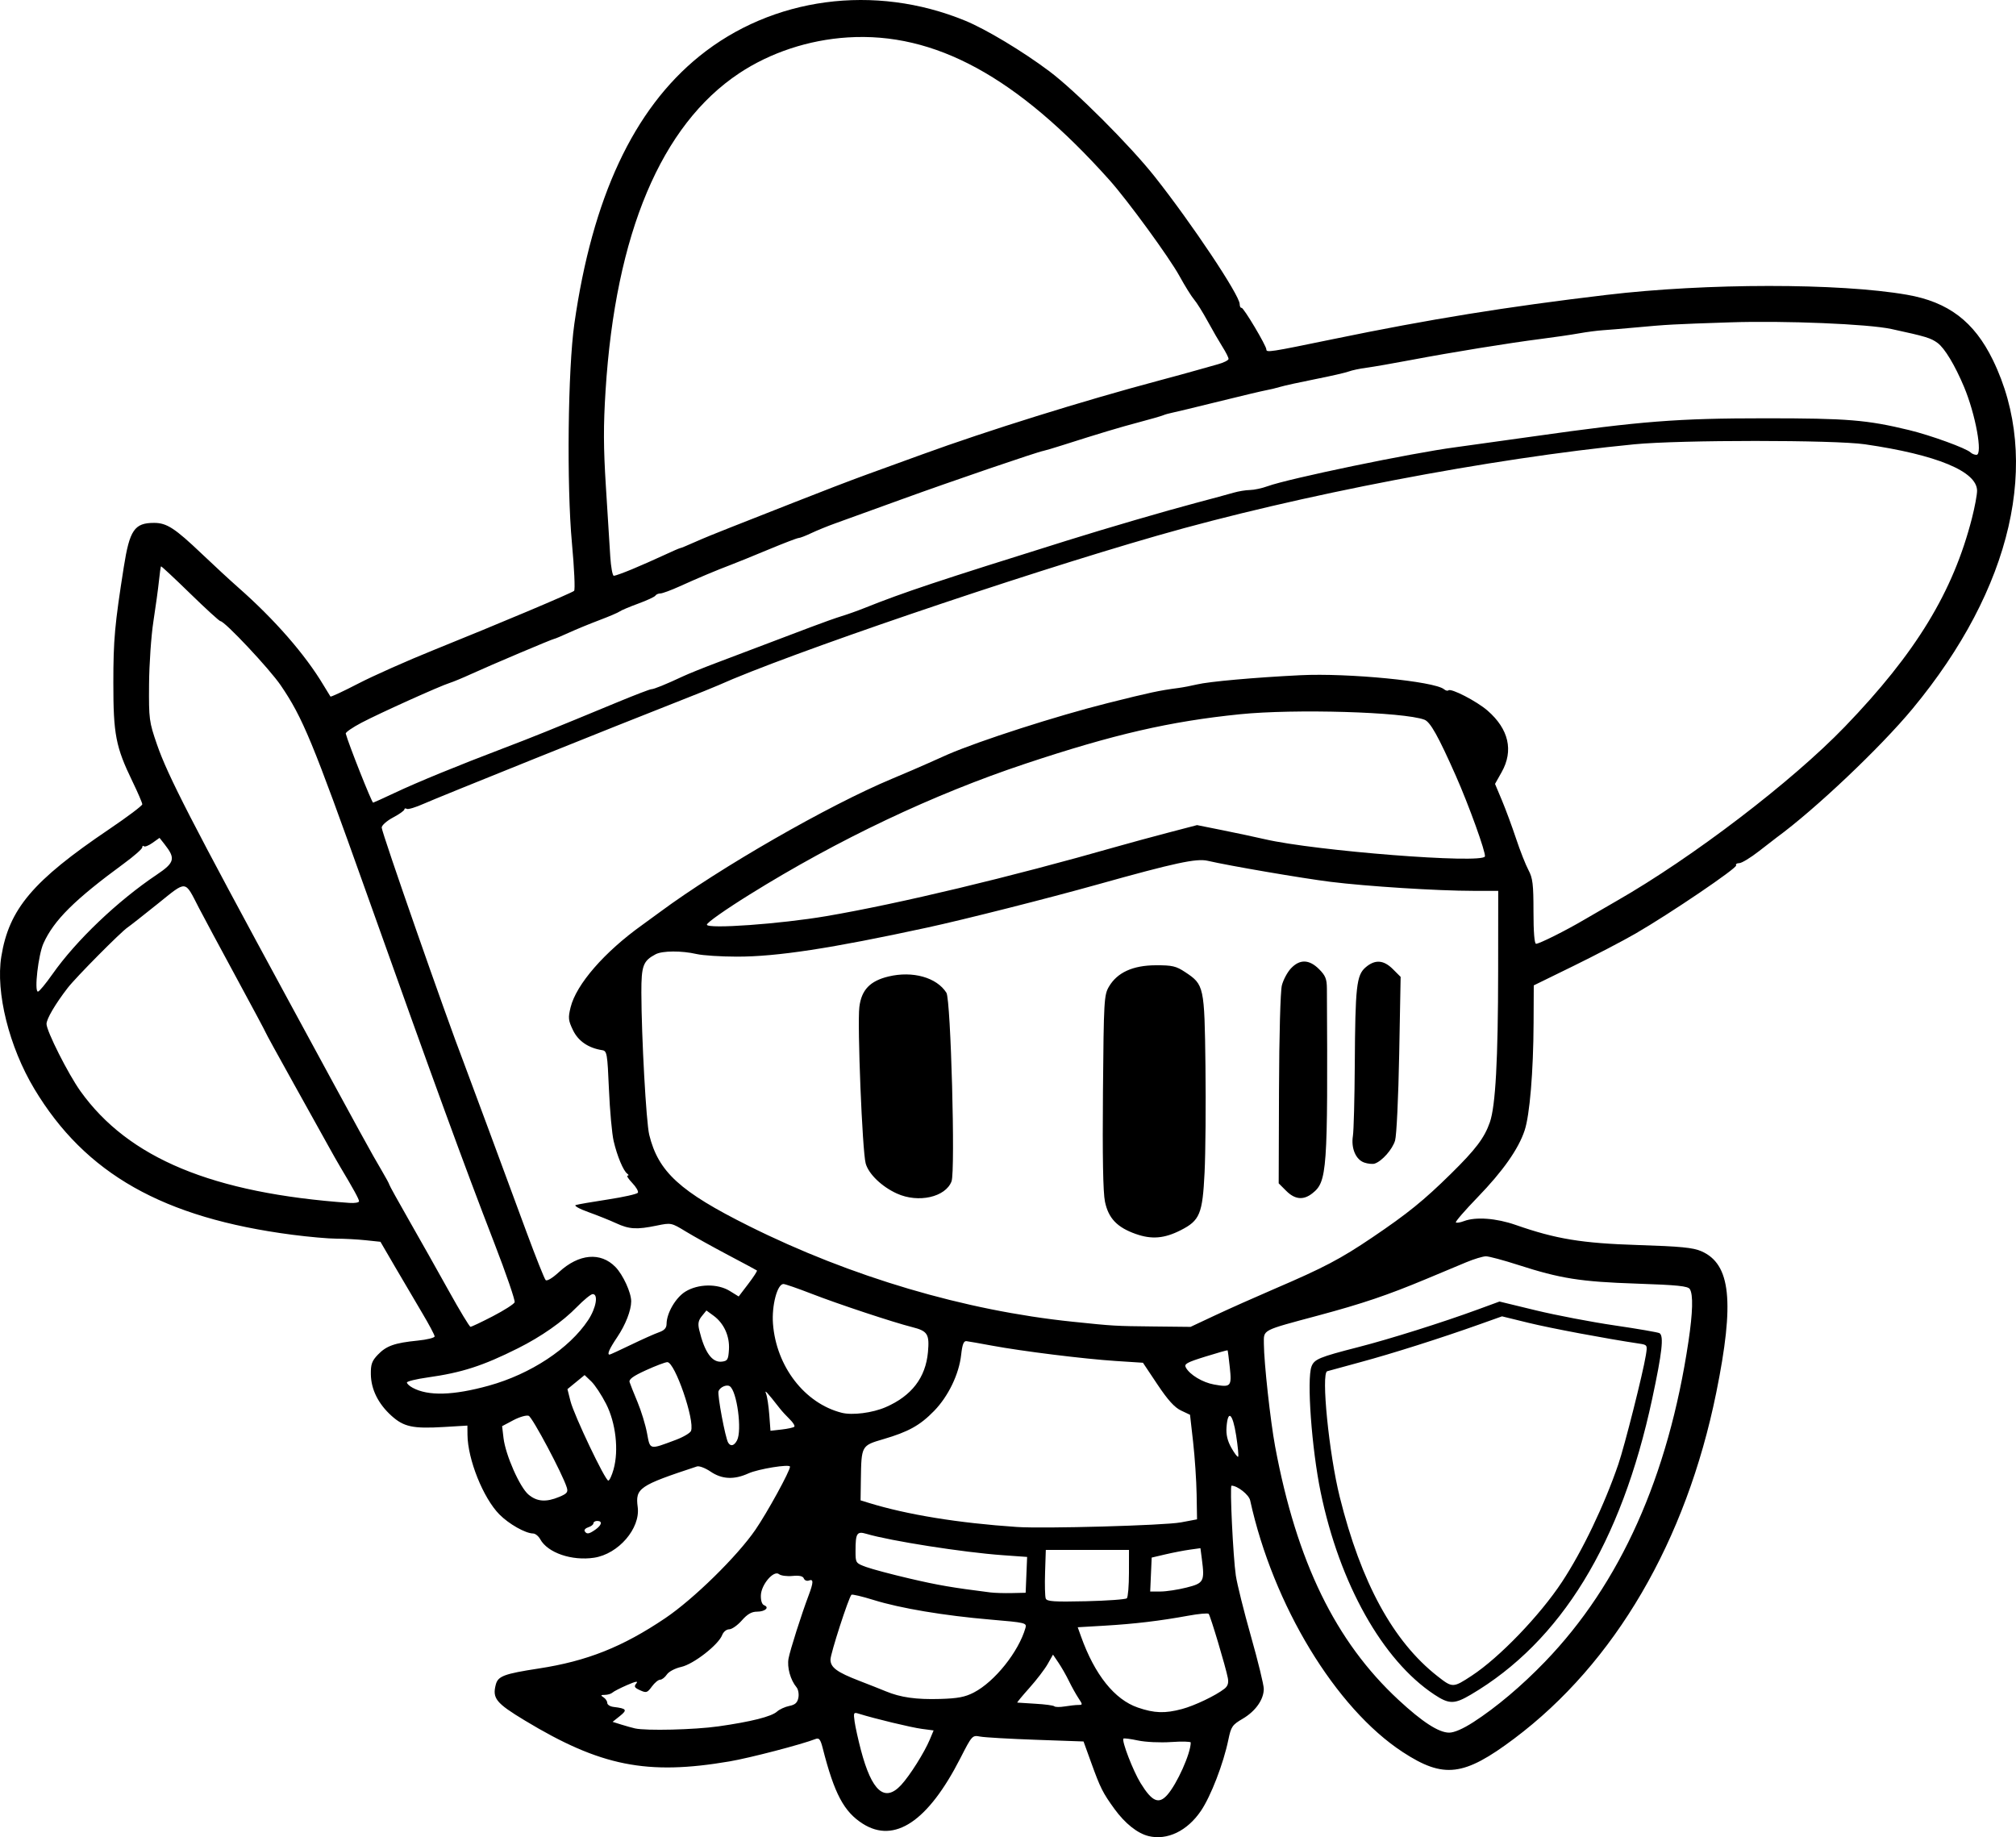 <?xml version="1.0" encoding="UTF-8" standalone="no"?>
<!-- Created with Inkscape (http://www.inkscape.org/) -->

<svg
   width="211.64mm"
   height="192.864mm"
   viewBox="0 0 211.64 192.864"
   version="1.1"
   id="svg5"
   xml:space="preserve"
   xmlns="http://www.w3.org/2000/svg"
   xmlns:svg="http://www.w3.org/2000/svg"><defs
     id="defs2" /><g
     id="layer1"
     transform="translate(9.585,34.223)"><path
       style="fill:#000000;stroke-width:0.265"
       d="m 110.991,158.526 c -1.159,-0.279 -2.471,-1.322 -3.577,-2.845 -1.226,-1.689 -1.484,-2.2 -2.436,-4.837 l -0.813,-2.249 -4.998,-0.177 c -2.749,-0.097 -5.379,-0.248 -5.845,-0.336 -0.841,-0.158 -0.856,-0.141 -2.1,2.292 -3.379,6.61 -6.899,8.97 -10.23,6.857 -1.984,-1.258 -2.992,-3.158 -4.207,-7.931 -0.233,-0.915 -0.382,-1.111 -0.739,-0.971 -1.454,0.572 -6.905,1.992 -9.043,2.357 -8.675,1.479 -13.541,0.508 -21.482,-4.289 -3.043,-1.838 -3.44,-2.33 -3.054,-3.788 0.232,-0.877 0.889,-1.121 4.517,-1.677 5.06,-0.776 8.79,-2.261 13.269,-5.281 2.976,-2.007 7.552,-6.494 9.466,-9.281 1.249,-1.819 3.631,-6.164 3.631,-6.622 0,-0.303 -3.33,0.235 -4.363,0.704 -1.507,0.685 -2.779,0.625 -3.976,-0.188 -0.552,-0.375 -1.194,-0.619 -1.426,-0.542 -6.091,2.009 -6.485,2.28 -6.223,4.267 0.295,2.238 -2.027,4.932 -4.582,5.316 -2.341,0.352 -4.873,-0.518 -5.652,-1.942 -0.179,-0.327 -0.514,-0.598 -0.744,-0.601 -0.808,-0.011 -2.545,-0.993 -3.542,-2.002 -1.7,-1.721 -3.325,-5.775 -3.35,-8.356 l -0.009,-0.971 -2.475,0.148 c -3.247,0.194 -4.205,-0.012 -5.497,-1.179 -1.388,-1.254 -2.14,-2.766 -2.164,-4.352 -0.016,-1.052 0.111,-1.407 0.736,-2.06 0.891,-0.93 1.756,-1.236 4.174,-1.478 0.982,-0.098 1.786,-0.297 1.786,-0.442 0,-0.145 -0.577,-1.232 -1.282,-2.417 -0.705,-1.184 -1.985,-3.36 -2.844,-4.834 l -1.562,-2.681 -1.56,-0.164 c -0.858,-0.09 -2.232,-0.164 -3.054,-0.164 -0.821,0 -2.917,-0.186 -4.658,-0.413 C 7.548,93.633 -0.631,89.005 -5.982,80.085 c -2.645,-4.41 -4.071,-10.126 -3.465,-13.889 0.805,-4.997 3.31,-7.956 11.306,-13.359 1.921,-1.298 3.493,-2.48 3.493,-2.627 0,-0.147 -0.465,-1.228 -1.034,-2.403 -1.753,-3.622 -2.006,-4.926 -2.004,-10.338 0.001,-4.537 0.142,-6.095 1.098,-12.171 0.611,-3.885 1.124,-4.631 3.18,-4.629 1.327,0.001 2.173,0.549 5.002,3.241 1.296,1.233 3.012,2.818 3.812,3.521 3.842,3.378 7.058,7.065 8.987,10.303 0.347,0.582 0.668,1.107 0.714,1.166 0.046,0.059 1.365,-0.556 2.931,-1.368 1.566,-0.812 5.109,-2.388 7.874,-3.503 6.859,-2.766 14.505,-5.988 14.772,-6.224 0.121,-0.107 0.019,-2.365 -0.227,-5.018 -0.56,-6.041 -0.426,-18.258 0.254,-23.02 1.89,-13.244 6.207,-22.487 13.114,-28.081 7.666,-6.208 18.397,-7.645 27.914,-3.738 2.193,0.9 6.03,3.205 8.834,5.308 2.736,2.051 8.486,7.801 11.073,11.074 3.907,4.943 8.905,12.441 8.911,13.367 10e-4,0.244 0.091,0.423 0.2,0.397 0.203,-0.049 2.6,3.973 2.6,4.364 0,0.347 0.346,0.294 7.082,-1.096 10.074,-2.079 18.111,-3.378 28.637,-4.628 10.48,-1.245 24.412,-1.252 31.527,-0.016 4.346,0.755 7.055,2.81 9.022,6.843 5.136,10.528 2.039,23.985 -8.429,36.616 -3.377,4.075 -10.218,10.557 -14.262,13.515 -0.146,0.106 -0.986,0.757 -1.869,1.445 -0.882,0.688 -1.812,1.252 -2.066,1.252 -0.254,0 -0.399,0.103 -0.321,0.228 0.158,0.256 -6.911,5.051 -10.561,7.163 -1.31,0.758 -4.25,2.292 -6.534,3.409 l -4.153,2.032 -0.019,3.969 c -0.024,5.104 -0.403,9.639 -0.94,11.257 -0.649,1.955 -2.277,4.27 -4.938,7.02 -1.329,1.374 -2.355,2.56 -2.28,2.635 0.075,0.075 0.459,0.015 0.852,-0.135 1.233,-0.469 3.394,-0.309 5.428,0.402 4.234,1.479 6.931,1.922 12.847,2.11 4.465,0.142 5.769,0.269 6.639,0.647 3.094,1.346 3.51,5.294 1.567,14.859 -3.166,15.578 -10.644,28.379 -21.213,36.311 -5.282,3.964 -7.393,4.22 -11.689,1.415 -7.047,-4.601 -13.613,-15.429 -16.027,-26.43 -0.13,-0.592 -1.334,-1.541 -1.957,-1.541 -0.193,0 0.169,7.518 0.454,9.437 0.134,0.898 0.849,3.769 1.589,6.381 0.74,2.612 1.346,5.092 1.345,5.512 -0.002,1.123 -0.866,2.347 -2.216,3.139 -1.095,0.642 -1.217,0.821 -1.503,2.204 -0.52,2.514 -1.834,5.92 -2.875,7.458 -1.433,2.116 -3.534,3.13 -5.506,2.655 z m 1.956,-4.309 c 1.029,-1.154 2.472,-4.373 2.472,-5.513 0,-0.105 -0.927,-0.128 -2.061,-0.05 -1.147,0.079 -2.689,0.006 -3.478,-0.163 -0.78,-0.167 -1.466,-0.256 -1.525,-0.197 -0.214,0.214 1.005,3.38 1.797,4.667 1.194,1.941 1.901,2.258 2.794,1.256 z m -27.925,-1.058 c 0.914,-0.99 2.438,-3.411 3.011,-4.783 l 0.393,-0.94 -1.254,-0.166 c -1.104,-0.146 -4.968,-1.077 -6.599,-1.59 -0.547,-0.172 -0.574,-0.12 -0.439,0.836 0.079,0.561 0.374,1.894 0.655,2.963 1.15,4.373 2.505,5.551 4.233,3.68 z m 60.055,-6.585 c 2.418,-1.563 5.07,-3.799 7.532,-6.351 7.9,-8.19 12.941,-19.442 15.06,-33.616 0.458,-3.061 0.507,-4.929 0.144,-5.502 -0.201,-0.318 -1.288,-0.43 -5.618,-0.576 -5.867,-0.198 -7.961,-0.529 -12.405,-1.962 -1.542,-0.497 -3.062,-0.904 -3.379,-0.904 -0.316,0 -1.258,0.285 -2.092,0.634 -0.834,0.349 -2.707,1.132 -4.162,1.74 -4.067,1.7 -6.71,2.594 -11.35,3.839 -6.017,1.615 -5.716,1.459 -5.71,2.974 0.008,1.945 0.687,8.134 1.183,10.788 2.259,12.088 6.335,20.459 12.946,26.588 2.513,2.33 4.232,3.442 5.323,3.442 0.527,0 1.455,-0.402 2.527,-1.095 z m -4.103,-2.914 c -5.422,-3.591 -9.931,-11.628 -11.916,-21.237 -0.942,-4.561 -1.473,-11.846 -0.961,-13.192 0.292,-0.768 0.819,-0.986 4.898,-2.032 3.336,-0.855 8.837,-2.587 12.587,-3.963 l 2.249,-0.825 3.836,0.93 c 2.11,0.511 5.832,1.223 8.27,1.58 2.439,0.358 4.552,0.723 4.696,0.813 0.466,0.288 0.273,2.016 -0.772,6.893 -3.244,15.145 -9.572,25.471 -19.026,31.045 -1.747,1.03 -2.291,1.028 -3.862,-0.012 z m 3.946,-1.972 c 2.895,-1.898 7.159,-6.33 9.475,-9.846 2.148,-3.261 4.438,-8.046 5.913,-12.351 0.662,-1.932 2.589,-9.567 2.89,-11.447 0.172,-1.073 0.163,-1.087 -0.717,-1.219 -3.498,-0.524 -9.279,-1.61 -11.606,-2.18 l -2.778,-0.68 -2.381,0.848 c -4.043,1.441 -9.219,3.083 -12.487,3.962 -1.718,0.462 -3.285,0.89 -3.483,0.952 -0.657,0.204 0.187,8.676 1.316,13.203 2.242,8.995 5.6,15.154 10.255,18.807 1.583,1.243 1.635,1.242 3.605,-0.05 z m -79.11,5.324 c 3.459,-0.491 5.595,-1.029 6.178,-1.557 0.259,-0.234 0.839,-0.5 1.288,-0.59 0.613,-0.123 0.851,-0.338 0.953,-0.863 0.075,-0.385 -0.013,-0.878 -0.196,-1.097 -0.64,-0.767 -1.009,-2.102 -0.837,-3.022 0.17,-0.907 1.348,-4.607 2.113,-6.636 0.512,-1.358 0.519,-1.74 0.028,-1.552 -0.217,0.083 -0.458,-0.013 -0.535,-0.213 -0.096,-0.251 -0.469,-0.333 -1.198,-0.264 -0.582,0.056 -1.214,-0.029 -1.405,-0.187 -0.547,-0.454 -1.867,1.078 -1.907,2.213 -0.019,0.556 0.112,0.96 0.339,1.048 0.599,0.23 0.108,0.675 -0.745,0.675 -0.567,0 -1.013,0.258 -1.599,0.926 -0.447,0.509 -1.042,0.926 -1.321,0.926 -0.286,0 -0.609,0.265 -0.739,0.606 -0.387,1.017 -2.998,3.051 -4.286,3.34 -0.658,0.147 -1.316,0.494 -1.522,0.803 -0.2,0.299 -0.517,0.543 -0.706,0.543 -0.188,0 -0.578,0.323 -0.865,0.717 -0.477,0.655 -0.584,0.689 -1.24,0.39 -0.591,-0.269 -0.661,-0.395 -0.394,-0.716 0.229,-0.276 -0.051,-0.227 -0.965,0.17 -0.709,0.308 -1.402,0.664 -1.54,0.793 -0.138,0.128 -0.495,0.235 -0.794,0.238 -0.445,0.003 -0.471,0.049 -0.146,0.255 0.218,0.138 0.397,0.404 0.397,0.591 0,0.187 0.298,0.376 0.661,0.419 1.373,0.164 1.474,0.31 0.665,0.955 l -0.767,0.612 0.911,0.285 c 0.501,0.157 1.149,0.338 1.44,0.403 1.174,0.264 6.246,0.141 8.731,-0.212 z m 48.683,-1.82 c 1.337,-0.358 3.554,-1.417 4.464,-2.133 0.352,-0.277 0.455,-0.603 0.355,-1.131 -0.215,-1.136 -1.831,-6.54 -2.012,-6.731 -0.088,-0.093 -1.053,-0.005 -2.145,0.195 -2.965,0.543 -5.63,0.861 -8.777,1.046 l -2.824,0.166 0.346,0.968 c 1.434,4.013 3.52,6.623 5.964,7.462 1.733,0.596 2.85,0.633 4.63,0.157 z m -10.884,-0.431 c 0.478,-0.003 0.479,-0.025 0.013,-0.731 -0.264,-0.4 -0.711,-1.204 -0.993,-1.786 -0.282,-0.582 -0.774,-1.443 -1.092,-1.913 l -0.579,-0.854 -0.558,0.987 c -0.307,0.543 -1.17,1.671 -1.919,2.508 -0.748,0.837 -1.321,1.53 -1.273,1.541 0.048,0.011 0.906,0.066 1.907,0.122 1.001,0.056 1.894,0.176 1.984,0.268 0.091,0.091 0.582,0.098 1.091,0.014 0.509,-0.084 1.148,-0.154 1.419,-0.156 z m -10.956,-1.31 c 2.188,-1.134 4.705,-4.285 5.416,-6.78 0.149,-0.524 -1.3e-4,-0.56 -3.668,-0.871 -4.863,-0.413 -9.464,-1.184 -12.27,-2.057 -1.209,-0.376 -2.259,-0.623 -2.332,-0.55 -0.296,0.296 -2.202,6.187 -2.201,6.803 0.002,0.829 0.676,1.325 3.035,2.235 1.014,0.391 2.261,0.884 2.771,1.096 1.548,0.644 3.191,0.877 5.689,0.804 1.88,-0.054 2.63,-0.198 3.561,-0.68 z m 16.059,-9.89 c 0.119,-0.119 0.219,-1.31 0.22,-2.646 l 0.004,-2.429 h -4.366 -4.366 l -0.077,2.36 c -0.042,1.298 -0.011,2.531 0.069,2.74 0.12,0.313 0.862,0.363 4.222,0.286 2.242,-0.052 4.174,-0.192 4.293,-0.311 z m -10.547,-2.458 0.077,-1.881 -2.591,-0.186 c -4.118,-0.295 -11.764,-1.493 -14.279,-2.238 -1.003,-0.297 -1.144,-0.075 -1.144,1.806 0,1.248 0.015,1.271 1.124,1.676 0.618,0.226 2.672,0.772 4.564,1.213 2.985,0.697 4.461,0.95 8.467,1.455 0.437,0.055 1.449,0.086 2.249,0.068 l 1.455,-0.032 z m 16.802,1.336 c 1.828,-0.459 1.926,-0.64 1.62,-2.986 l -0.15,-1.15 -1.104,0.153 c -0.607,0.084 -1.759,0.306 -2.56,0.493 l -1.455,0.341 -0.078,1.781 -0.078,1.781 h 1.082 c 0.595,0 1.821,-0.186 2.724,-0.413 z m -62.049,-6.085 c 0.677,-0.474 0.769,-0.911 0.191,-0.911 -0.218,0 -0.397,0.111 -0.397,0.247 0,0.136 -0.24,0.323 -0.533,0.416 -0.293,0.093 -0.465,0.28 -0.381,0.415 0.212,0.343 0.442,0.309 1.12,-0.166 z m 61.442,-0.754 1.72,-0.325 -0.044,-2.628 c -0.024,-1.445 -0.19,-3.915 -0.368,-5.488 l -0.324,-2.86 -0.947,-0.448 c -0.676,-0.319 -1.384,-1.102 -2.471,-2.731 l -1.524,-2.283 -2.85,-0.185 c -3.335,-0.216 -9.829,-1.022 -13.036,-1.618 -1.237,-0.23 -2.426,-0.439 -2.643,-0.464 -0.291,-0.034 -0.436,0.34 -0.556,1.431 -0.222,2.023 -1.345,4.356 -2.834,5.886 -1.486,1.527 -2.692,2.198 -5.345,2.975 -2.297,0.673 -2.298,0.675 -2.35,4.259 l -0.031,2.162 0.86,0.265 c 4.031,1.241 9.396,2.114 15.544,2.529 2.854,0.193 15.508,-0.16 17.198,-0.479 z m -65.237,-2.681 c 0.822,-0.344 0.945,-0.497 0.791,-0.992 -0.439,-1.41 -3.607,-7.37 -3.997,-7.52 -0.237,-0.091 -0.961,0.117 -1.611,0.461 l -1.18,0.626 0.146,1.237 c 0.211,1.786 1.706,5.173 2.622,5.944 0.89,0.749 1.846,0.821 3.228,0.244 z m 5.706,-2.902 c 0.558,-1.994 0.231,-4.858 -0.782,-6.855 -0.474,-0.934 -1.176,-1.998 -1.561,-2.365 l -0.699,-0.667 -0.901,0.738 -0.901,0.738 0.319,1.266 c 0.369,1.464 3.643,8.338 3.972,8.338 0.121,0 0.371,-0.536 0.555,-1.192 z m 65.352,-3.571 c -0.36,-2.315 -0.868,-2.736 -1.007,-0.836 -0.057,0.772 0.098,1.425 0.51,2.159 0.325,0.579 0.645,0.999 0.711,0.933 0.066,-0.066 -0.03,-1.081 -0.213,-2.257 z m -58.841,0.496 c 0.804,-0.301 1.532,-0.729 1.617,-0.951 0.42,-1.094 -1.689,-7.218 -2.485,-7.218 -0.209,0 -1.215,0.38 -2.236,0.845 -1.358,0.618 -1.821,0.955 -1.726,1.257 0.071,0.227 0.446,1.168 0.832,2.091 0.386,0.923 0.834,2.389 0.996,3.257 0.333,1.788 0.216,1.761 3.001,0.719 z m 6.444,0.051 c 0.555,-1.038 -0.009,-5.227 -0.767,-5.695 -0.33,-0.204 -1.009,0.096 -1.171,0.518 -0.141,0.368 0.712,4.924 1.014,5.412 0.261,0.423 0.621,0.331 0.924,-0.235 z m 6.017,-1.439 c 0.088,-0.088 -0.126,-0.439 -0.476,-0.78 -0.35,-0.34 -0.816,-0.848 -1.034,-1.127 -1.361,-1.739 -1.652,-2.053 -1.457,-1.567 0.117,0.291 0.269,1.287 0.339,2.214 l 0.126,1.684 1.171,-0.132 c 0.644,-0.073 1.243,-0.204 1.332,-0.293 z m 9.588,-2.052 c 2.728,-1.185 4.198,-3.099 4.442,-5.782 0.171,-1.889 -0.036,-2.217 -1.657,-2.625 -1.993,-0.502 -7.783,-2.421 -10.56,-3.501 -1.447,-0.562 -2.777,-1.023 -2.955,-1.023 -0.645,0 -1.241,2.264 -1.098,4.166 0.338,4.488 3.327,8.364 7.213,9.351 1.117,0.284 3.23,0.015 4.616,-0.587 z m -41.657,-2.261 c 4.386,-1.214 8.449,-3.893 10.424,-6.876 0.84,-1.268 1.097,-2.735 0.48,-2.735 -0.187,0 -0.932,0.607 -1.654,1.348 -1.512,1.552 -3.743,3.115 -6.208,4.348 -3.686,1.844 -5.862,2.546 -9.459,3.053 -1.201,0.169 -2.183,0.409 -2.183,0.533 0,0.124 0.268,0.37 0.595,0.548 1.64,0.89 4.258,0.818 8.004,-0.218 z m 77.788,-1.91 c -0.102,-0.961 -0.207,-1.771 -0.233,-1.8 -0.026,-0.029 -1.078,0.269 -2.337,0.661 -1.98,0.618 -2.255,0.774 -2.037,1.162 0.421,0.752 1.751,1.549 2.945,1.766 1.777,0.322 1.875,0.217 1.662,-1.79 z m -52.58,-1.88 c 0.086,-1.409 -0.528,-2.758 -1.616,-3.553 l -0.75,-0.548 -0.48,0.591 c -0.368,0.453 -0.432,0.794 -0.274,1.455 0.56,2.342 1.346,3.443 2.372,3.324 0.599,-0.07 0.683,-0.212 0.748,-1.269 z m -10.283,-0.502 c 1.172,-0.567 2.491,-1.156 2.93,-1.309 0.573,-0.2 0.8,-0.45 0.804,-0.887 0.011,-1.132 0.958,-2.756 1.972,-3.383 1.339,-0.828 3.387,-0.858 4.664,-0.069 l 0.935,0.578 1.009,-1.324 c 0.555,-0.728 0.964,-1.36 0.908,-1.404 -0.056,-0.044 -1.411,-0.772 -3.012,-1.616 -1.601,-0.845 -3.603,-1.957 -4.45,-2.473 -1.529,-0.931 -1.551,-0.935 -3.059,-0.624 -2.102,0.434 -2.888,0.388 -4.265,-0.25 -0.655,-0.303 -1.965,-0.828 -2.91,-1.166 -0.946,-0.338 -1.541,-0.672 -1.323,-0.742 0.218,-0.071 1.74,-0.334 3.381,-0.585 1.641,-0.251 3.053,-0.569 3.138,-0.706 0.085,-0.137 -0.179,-0.597 -0.586,-1.021 -0.407,-0.425 -0.628,-0.774 -0.492,-0.776 0.136,-0.002 0.123,-0.092 -0.03,-0.198 -0.413,-0.288 -1.071,-1.861 -1.435,-3.43 -0.177,-0.761 -0.399,-3.2 -0.494,-5.421 -0.162,-3.765 -0.209,-4.043 -0.703,-4.119 -1.45,-0.224 -2.514,-0.949 -3.066,-2.089 -0.501,-1.034 -0.529,-1.302 -0.257,-2.41 0.593,-2.412 3.557,-5.818 7.53,-8.654 0.408,-0.291 1.235,-0.895 1.839,-1.342 6.297,-4.663 17.712,-11.219 24.381,-14.002 1.31,-0.547 3.036,-1.289 3.836,-1.65 0.8,-0.361 1.693,-0.76 1.984,-0.886 3.346,-1.452 11.482,-4.067 16.801,-5.4 4.477,-1.123 5.43,-1.326 7.408,-1.586 0.509,-0.067 1.402,-0.237 1.984,-0.377 1.255,-0.303 6.057,-0.732 10.848,-0.968 5.016,-0.247 14.075,0.637 15.081,1.473 0.172,0.143 0.377,0.196 0.454,0.119 0.265,-0.265 2.983,1.138 4.119,2.126 2.227,1.939 2.745,4.201 1.478,6.455 l -0.696,1.237 0.719,1.712 c 0.395,0.942 1.066,2.755 1.49,4.03 0.424,1.275 1.009,2.761 1.3,3.303 0.449,0.838 0.528,1.493 0.528,4.363 0,2.138 0.1,3.377 0.272,3.377 0.344,0 3.112,-1.383 5.02,-2.508 0.8,-0.472 2.348,-1.369 3.44,-1.993 7.953,-4.549 18.38,-12.509 23.945,-18.279 7.473,-7.749 11.374,-14.15 13.356,-21.912 0.294,-1.152 0.535,-2.44 0.535,-2.864 0,-2.033 -4.219,-3.782 -11.774,-4.881 -3.22,-0.468 -19.391,-0.468 -24.209,0.001 -15.059,1.465 -35.273,5.336 -50.102,9.596 -14.647,4.207 -38.838,12.454 -46.074,15.707 -0.437,0.196 -2.223,0.916 -3.969,1.6 -6.51,2.549 -25.455,10.166 -26.939,10.831 -0.847,0.379 -1.65,0.621 -1.786,0.537 -0.136,-0.084 -0.247,-0.056 -0.247,0.062 0,0.118 -0.536,0.499 -1.191,0.846 -0.657,0.349 -1.191,0.823 -1.191,1.058 0,0.508 6.824,20.052 8.601,24.636 0.198,0.509 1.37,3.664 2.605,7.011 1.235,3.347 3.039,8.229 4.008,10.848 0.969,2.619 1.866,4.871 1.995,5.004 0.138,0.143 0.711,-0.199 1.408,-0.842 2.088,-1.924 4.373,-2.125 5.928,-0.521 0.795,0.82 1.65,2.69 1.647,3.601 -0.003,0.946 -0.592,2.457 -1.462,3.75 -0.84,1.248 -1.098,1.839 -0.805,1.839 0.062,0 1.072,-0.464 2.244,-1.031 z m -14.506,-2.997 c 1.187,-0.615 2.217,-1.274 2.29,-1.464 0.073,-0.191 -0.889,-2.992 -2.139,-6.224 -3.249,-8.406 -6.228,-16.568 -13.491,-36.967 -5.585,-15.685 -6.615,-18.176 -8.919,-21.564 -1.178,-1.732 -5.888,-6.747 -6.336,-6.747 -0.112,0 -1.546,-1.31 -3.188,-2.911 -1.642,-1.601 -3.015,-2.881 -3.052,-2.844 -0.036,0.037 -0.133,0.721 -0.215,1.522 -0.082,0.8 -0.342,2.705 -0.579,4.233 -0.237,1.528 -0.444,4.505 -0.46,6.615 -0.028,3.686 0.005,3.935 0.838,6.348 1.117,3.233 3.577,8.02 13.87,26.989 7.834,14.437 8.572,15.783 9.745,17.772 0.422,0.716 0.768,1.357 0.768,1.425 0,0.068 0.935,1.759 2.078,3.759 1.143,1.999 3.018,5.328 4.167,7.398 1.149,2.07 2.174,3.766 2.278,3.77 0.104,0.004 1.16,-0.496 2.346,-1.11 z m 75.838,-0.098 c 1.424,-0.668 4.237,-1.922 6.251,-2.787 5.146,-2.208 6.91,-3.136 10.231,-5.38 3.717,-2.512 5.402,-3.876 8.257,-6.684 2.611,-2.568 3.526,-3.779 4.094,-5.417 0.594,-1.715 0.859,-6.57 0.868,-15.889 l 0.008,-8.401 h -2.656 c -3.685,0 -11.141,-0.472 -14.939,-0.945 -2.957,-0.368 -10.636,-1.684 -12.902,-2.209 -1.181,-0.274 -3.433,0.21 -11.572,2.488 -5.225,1.462 -14.009,3.685 -17.859,4.519 -10.121,2.193 -15.798,3.06 -19.993,3.055 -1.683,-0.002 -3.588,-0.125 -4.233,-0.274 -1.576,-0.363 -3.591,-0.352 -4.3,0.023 -1.32,0.699 -1.504,1.197 -1.498,4.034 0.01,4.63 0.507,13.617 0.825,14.917 0.951,3.889 3.22,5.965 10.479,9.585 10.684,5.329 22.645,8.867 33.934,10.037 4.385,0.455 4.425,0.457 8.523,0.502 l 3.892,0.042 z m -8.339,-8.535 c -1.967,-0.696 -2.874,-1.649 -3.238,-3.4 -0.199,-0.959 -0.268,-4.76 -0.209,-11.536 0.084,-9.627 0.114,-10.15 0.63,-11.032 0.868,-1.481 2.509,-2.231 4.9,-2.241 1.749,-0.007 2.143,0.084 3.101,0.718 1.989,1.315 2.026,1.487 2.13,9.857 0.051,4.075 0.009,9.106 -0.093,11.18 -0.214,4.356 -0.497,5.039 -2.511,6.061 -1.715,0.871 -3.046,0.981 -4.711,0.392 z M 84.578,91.077 c -1.597,-0.725 -2.974,-2.051 -3.283,-3.16 -0.355,-1.277 -0.893,-14.583 -0.664,-16.432 0.222,-1.792 1.121,-2.732 3.059,-3.197 2.541,-0.609 5.058,0.097 6.08,1.707 0.462,0.728 0.95,18.714 0.537,19.801 -0.631,1.661 -3.487,2.299 -5.729,1.28 z m 40.861,-0.287 -0.787,-0.787 0.033,-9.862 c 0.019,-5.674 0.147,-10.312 0.301,-10.921 0.148,-0.582 0.578,-1.386 0.956,-1.786 0.927,-0.981 1.912,-0.952 2.95,0.086 0.674,0.674 0.815,1.027 0.821,2.051 0.103,19.194 0.027,20.259 -1.531,21.484 -0.938,0.738 -1.826,0.652 -2.743,-0.265 z m 8.197,-2.969 c -0.888,-0.302 -1.399,-1.5 -1.193,-2.795 0.087,-0.544 0.175,-3.906 0.197,-7.471 0.05,-8.232 0.18,-9.404 1.134,-10.225 0.988,-0.85 1.89,-0.791 2.869,0.188 l 0.811,0.811 -0.151,8.119 c -0.083,4.491 -0.276,8.54 -0.432,9.06 -0.279,0.93 -1.368,2.165 -2.137,2.421 -0.218,0.073 -0.712,0.025 -1.098,-0.107 z M 28.107,91.886 c 0,-0.219 -0.562,-1.248 -1.954,-3.576 -0.274,-0.459 -0.826,-1.429 -1.226,-2.157 -0.4,-0.728 -2.051,-3.697 -3.669,-6.598 -1.618,-2.901 -2.941,-5.314 -2.941,-5.361 0,-0.047 -1.403,-2.674 -3.118,-5.837 -1.715,-3.163 -3.471,-6.436 -3.903,-7.272 -1.523,-2.955 -1.216,-2.925 -4.343,-0.414 -1.506,1.21 -2.918,2.318 -3.138,2.464 -0.701,0.464 -5.445,5.251 -6.292,6.35 -1.304,1.69 -2.225,3.258 -2.225,3.784 0,0.746 2.285,5.275 3.563,7.061 5.037,7.042 13.887,10.715 28.253,11.728 0.546,0.038 0.992,-0.039 0.992,-0.172 z M -4.082,68.048 c 2.478,-3.53 6.838,-7.689 10.95,-10.446 1.886,-1.264 1.999,-1.699 0.834,-3.181 l -0.54,-0.686 -0.736,0.524 c -0.405,0.288 -0.812,0.448 -0.905,0.356 -0.093,-0.093 -0.169,-0.041 -0.169,0.115 0,0.156 -0.863,0.917 -1.918,1.69 -5.198,3.812 -7.354,5.951 -8.456,8.389 -0.544,1.204 -0.986,5.074 -0.578,5.067 0.13,-0.002 0.813,-0.825 1.517,-1.829 z M 77.187,61.948 c 7.592,-1.296 19.218,-4.08 30.559,-7.318 1.237,-0.353 3.618,-1 5.292,-1.438 l 3.043,-0.796 2.678,0.537 c 1.473,0.295 3.47,0.721 4.439,0.945 5.309,1.231 22.838,2.602 23.103,1.807 0.122,-0.366 -1.692,-5.398 -3.054,-8.469 -1.849,-4.169 -2.679,-5.652 -3.297,-5.885 -2.172,-0.818 -13.621,-1.156 -19.372,-0.572 -7.34,0.746 -13.24,2.105 -22.49,5.182 -9.713,3.231 -19.674,7.955 -28.972,13.741 -2.565,1.596 -4.486,2.949 -4.492,3.164 -0.013,0.482 7.719,-0.07 12.561,-0.897 z M 31.862,49.004 c 2.42,-1.137 6.579,-2.843 11.459,-4.698 3.038,-1.155 4.717,-1.833 11.97,-4.835 1.781,-0.737 3.355,-1.34 3.497,-1.34 0.272,0 1.55,-0.52 3.318,-1.349 0.582,-0.273 2.189,-0.921 3.572,-1.441 2.731,-1.026 6.255,-2.361 9.79,-3.707 1.237,-0.471 2.725,-1 3.307,-1.176 0.582,-0.176 1.654,-0.557 2.381,-0.848 4.173,-1.668 7.599,-2.809 21.299,-7.093 4.215,-1.318 10.286,-3.091 13.494,-3.941 1.673,-0.443 3.459,-0.928 3.967,-1.076 0.508,-0.149 1.282,-0.276 1.72,-0.282 0.438,-0.006 1.272,-0.186 1.854,-0.399 2.192,-0.802 15.178,-3.496 19.711,-4.088 0.946,-0.124 4.637,-0.638 8.202,-1.143 11.303,-1.602 15.111,-1.899 24.342,-1.899 8.635,0 10.655,0.166 15.081,1.236 2.285,0.553 6.011,1.91 6.469,2.355 0.138,0.135 0.411,0.245 0.607,0.245 0.684,0 -0.096,-4.264 -1.306,-7.144 -0.95,-2.262 -2.03,-4.054 -2.771,-4.599 -0.717,-0.527 -1.236,-0.684 -4.851,-1.467 -2.437,-0.528 -11.193,-0.89 -16.933,-0.699 -6.062,0.201 -6.566,0.229 -10.054,0.551 -1.237,0.114 -2.725,0.239 -3.307,0.277 -0.582,0.038 -1.713,0.186 -2.514,0.33 -0.8,0.144 -2.586,0.405 -3.969,0.581 -3.344,0.425 -9.385,1.404 -13.626,2.208 -1.892,0.359 -4.007,0.726 -4.7,0.817 -0.693,0.091 -1.531,0.268 -1.862,0.394 -0.331,0.126 -1.907,0.487 -3.502,0.802 -1.595,0.315 -3.258,0.681 -3.695,0.812 -0.437,0.131 -1.091,0.29 -1.455,0.352 -0.364,0.062 -2.626,0.599 -5.027,1.193 -2.401,0.594 -4.604,1.125 -4.895,1.18 -0.291,0.055 -0.708,0.173 -0.926,0.264 -0.218,0.09 -1.349,0.416 -2.514,0.723 -2.001,0.528 -4.18,1.182 -8.042,2.414 -0.931,0.297 -1.824,0.562 -1.984,0.59 -0.653,0.112 -9.641,3.183 -14.844,5.072 -3.056,1.11 -6.211,2.251 -7.011,2.537 -0.8,0.286 -1.939,0.75 -2.531,1.031 -0.592,0.281 -1.19,0.512 -1.33,0.512 -0.14,0 -1.561,0.544 -3.158,1.209 -1.597,0.665 -3.379,1.389 -3.962,1.609 -1.474,0.556 -3.412,1.371 -5.359,2.253 -0.91,0.412 -1.826,0.75 -2.035,0.75 -0.209,0 -0.445,0.104 -0.523,0.23 -0.078,0.127 -0.889,0.503 -1.802,0.837 -0.913,0.334 -1.788,0.704 -1.945,0.823 -0.157,0.119 -1.109,0.526 -2.117,0.906 -1.007,0.379 -2.46,0.977 -3.228,1.328 -0.768,0.351 -1.452,0.639 -1.519,0.639 -0.164,0 -6.727,2.779 -8.725,3.694 -0.873,0.4 -1.885,0.82 -2.249,0.934 -1.028,0.321 -7.344,3.168 -9.26,4.175 -0.946,0.497 -1.692,1.011 -1.659,1.144 0.257,1.012 2.73,7.252 2.874,7.252 0.042,0 1.066,-0.465 2.275,-1.033 z m 24.894,-23.463 c 0.905,-0.376 2.39,-1.031 3.3,-1.455 0.91,-0.425 1.71,-0.772 1.778,-0.772 0.068,0 0.752,-0.283 1.521,-0.628 0.768,-0.345 2.409,-1.02 3.646,-1.499 1.237,-0.479 4.333,-1.698 6.879,-2.708 2.547,-1.01 5.91,-2.3 7.474,-2.867 1.564,-0.566 4.184,-1.518 5.821,-2.114 6.917,-2.521 16.933,-5.645 24.937,-7.778 1.455,-0.388 3.182,-0.86 3.836,-1.049 0.655,-0.189 1.697,-0.482 2.315,-0.651 0.618,-0.169 1.124,-0.424 1.124,-0.566 0,-0.143 -0.282,-0.704 -0.626,-1.246 -0.344,-0.543 -1.048,-1.76 -1.564,-2.706 -0.516,-0.946 -1.159,-1.974 -1.43,-2.285 -0.27,-0.311 -0.958,-1.417 -1.529,-2.457 -1.063,-1.94 -5.437,-7.937 -7.345,-10.071 -9.695,-10.845 -18.347,-15.56 -27.493,-14.982 -4.086,0.258 -8.119,1.591 -11.387,3.763 -8.191,5.445 -12.982,16.822 -14.026,33.308 -0.234,3.689 -0.227,5.955 0.032,10.054 0.183,2.91 0.39,6.214 0.459,7.342 0.069,1.128 0.239,2.051 0.378,2.051 0.139,0 0.993,-0.307 1.898,-0.683 z"
       id="path8480" /></g></svg>
